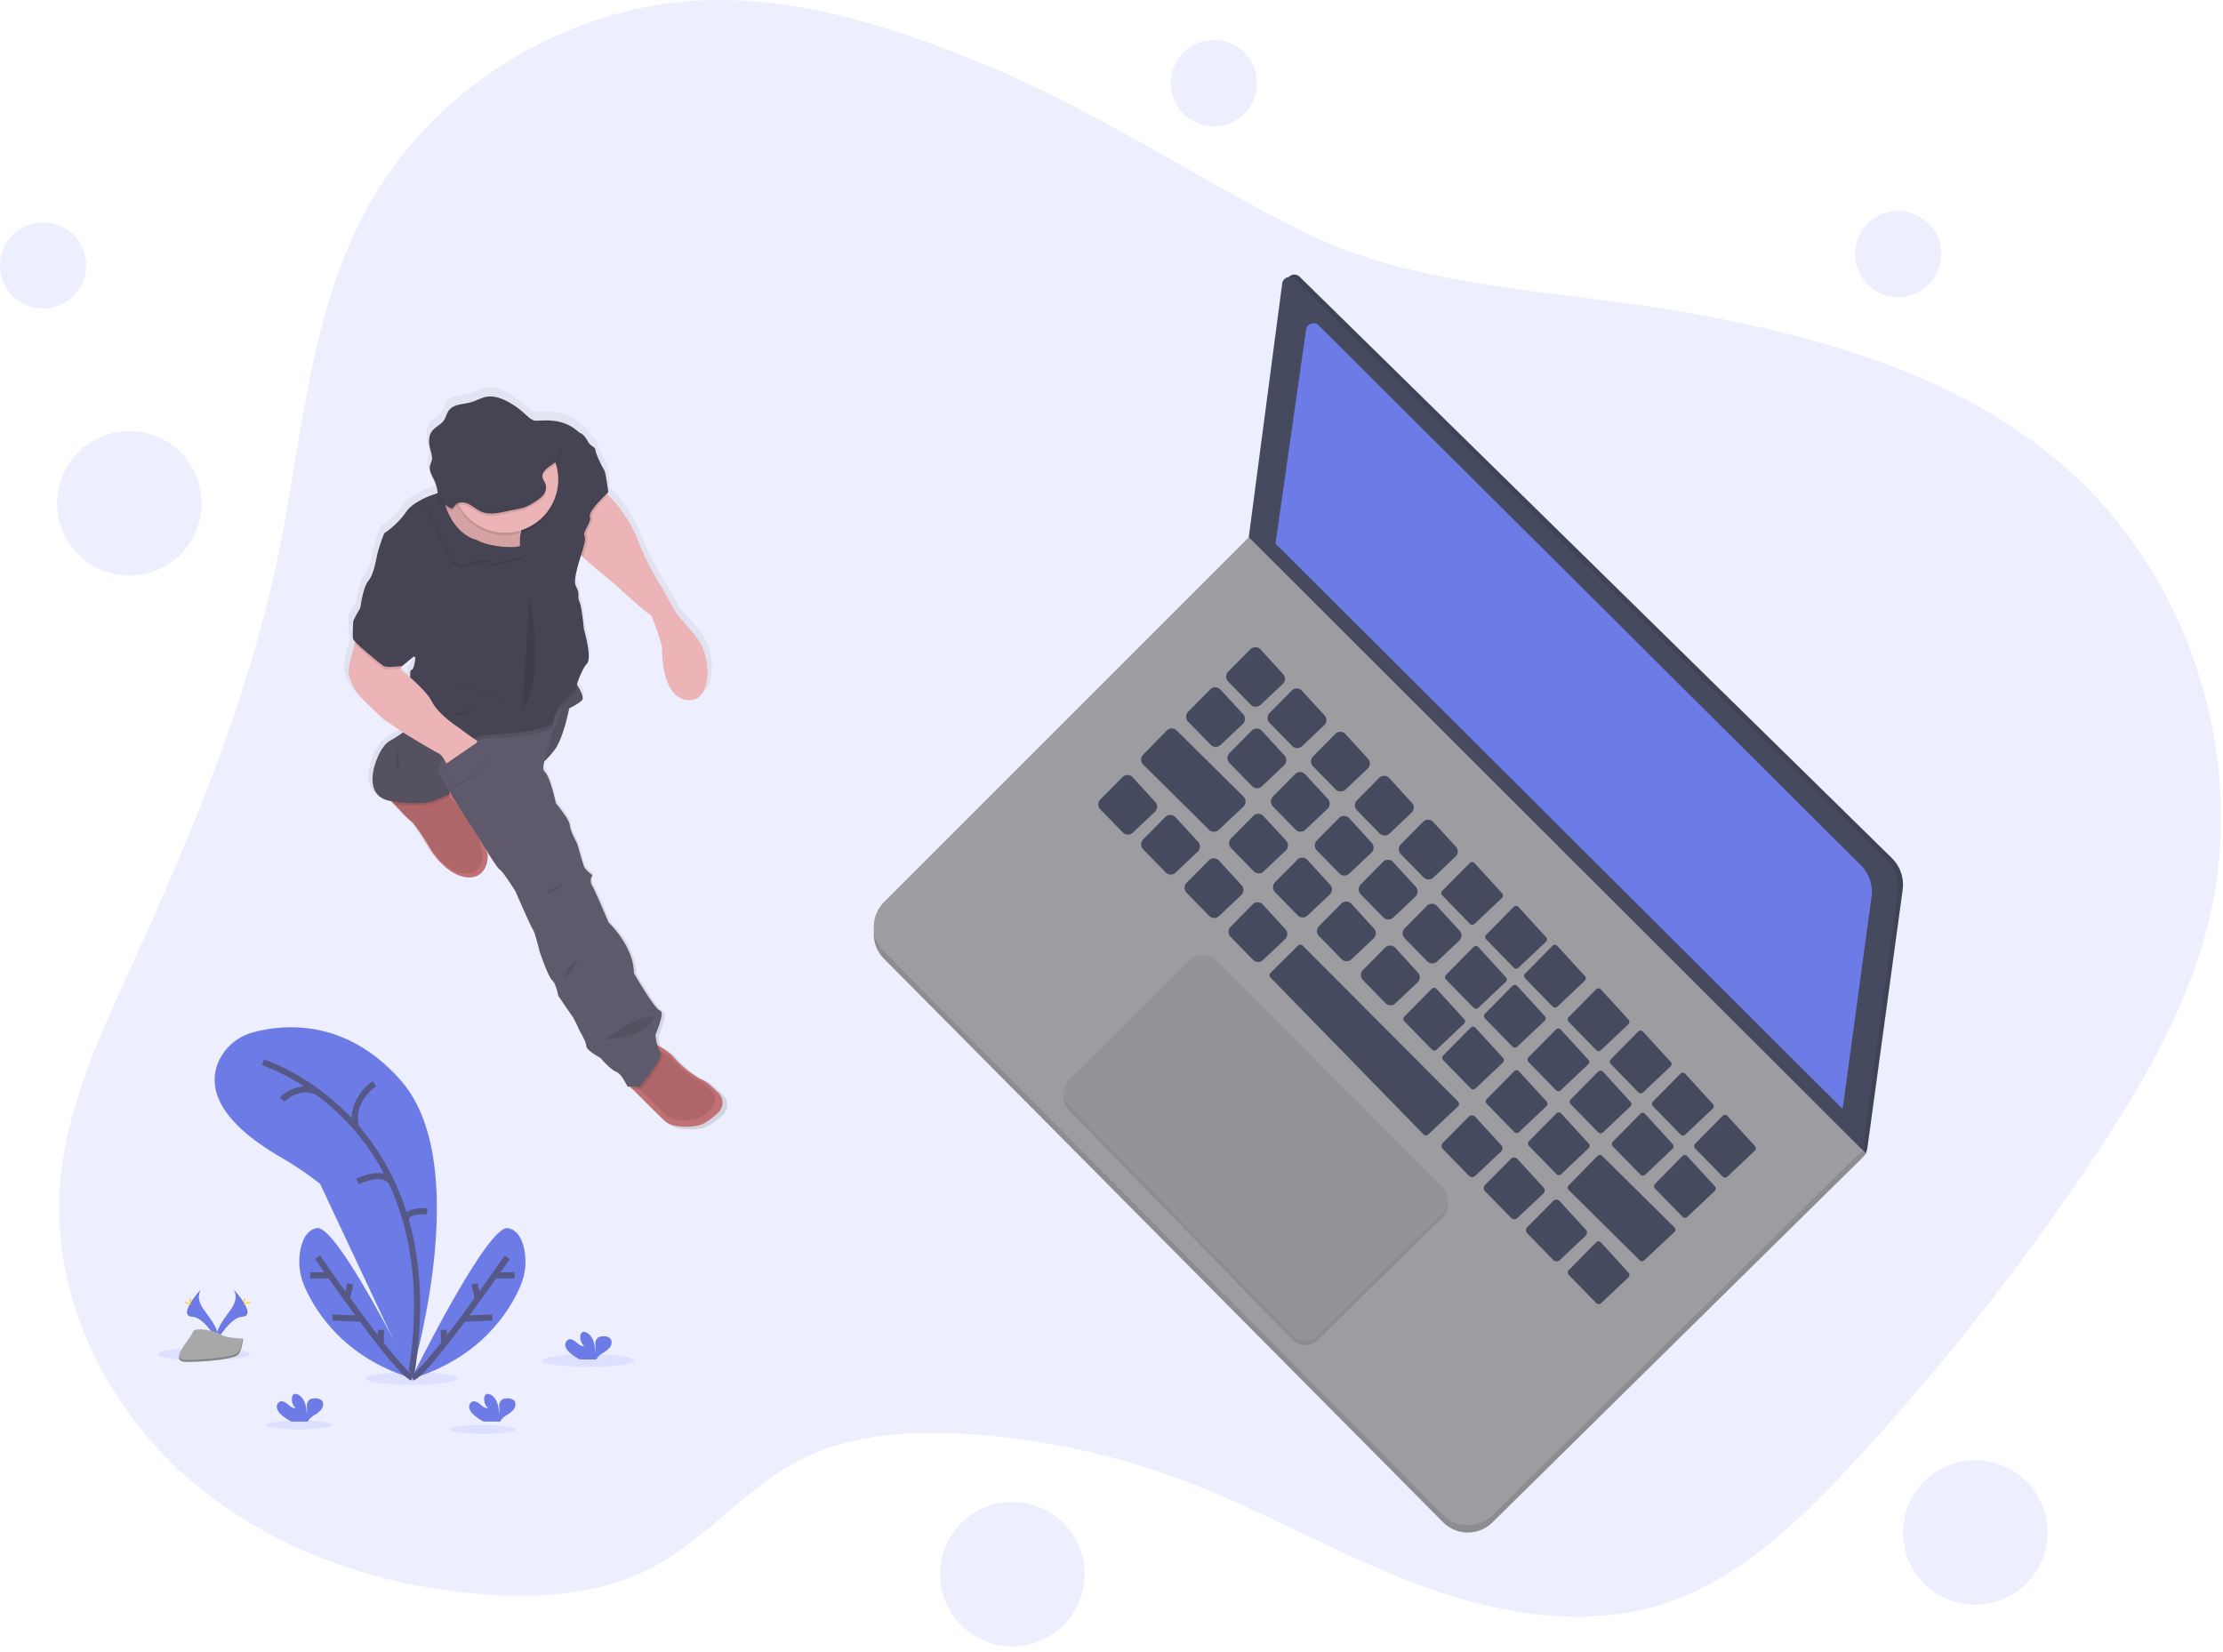 <svg xmlns="http://www.w3.org/2000/svg" width="362" height="269" viewBox="0 0 362 269"><defs><linearGradient id="694ya" x1="271.63" x2="271.63" y1="183.93" y2="63.1" gradientUnits="userSpaceOnUse"><stop offset="0" stop-color="gray" stop-opacity=".25"/><stop offset=".54" stop-color="gray" stop-opacity=".12"/><stop offset="1" stop-color="gray" stop-opacity=".1"/></linearGradient></defs><g><g><g opacity=".1"><path fill="#475eff" d="M159.41 10.119C145.094 4.299 129.972-.56 114.534.052 91.837.945 70.067 14.6 59.38 34.645c-9.057 16.984-10.174 36.89-14.074 55.737-4.812 23.224-14.015 45.287-23.848 66.868-5.28 11.593-10.852 23.436-11.716 36.146-1.205 17.639 7.228 35.22 20.458 46.955 13.23 11.736 30.79 17.929 48.42 19.28 9.382.717 19.185.052 27.52-4.316 8.814-4.618 15.244-12.967 24.093-17.52 8.202-4.22 17.798-4.815 27.007-4.263a121.016 121.016 0 0 1 35.26 7.495c12.872 4.835 24.841 11.833 37.684 16.736 12.843 4.904 27.193 7.635 40.322 3.546 12.32-3.841 22.081-13.17 30.849-22.62a395.79 395.79 0 0 0 39.347-49.781c7.927-11.872 15.305-24.4 18.812-38.24 6.699-26.46-2.523-56.311-22.978-74.363-16.938-14.98-39.682-21.475-61.945-25.43-20.302-3.594-43.777-3.819-62.465-13.19-17.821-8.937-34.038-19.968-52.717-27.566z"/></g><g><path fill="#464a5f" d="M303.306 187.34l.543.545.243-.938-.26-.926h-.668z"/></g><g opacity=".1"><path d="M303.306 187.34l.543.545.243-.938-.26-.926h-.668z"/></g><g><path fill="#9c9ca1" d="M303.307 187.34l.526.561-.526.617-.565-.21-.14-.274z"/></g><g opacity=".1"><path d="M303.307 187.34l.526.561-.526.617-.565-.21-.14-.274z"/></g><g><path fill="#9c9ca1" d="M203.348 88.693l-59.386 59.387a5.709 5.709 0 0 0-.016 8.056l91.028 91.752a5.709 5.709 0 0 0 8.06.043l60.272-59.41z"/></g><g opacity=".1"><path d="M203.348 88.693l-59.386 59.387a5.709 5.709 0 0 0-.016 8.056l91.028 91.752a5.709 5.709 0 0 0 8.06.043l60.272-59.41z"/></g><g><path fill="#9c9ca1" d="M203.348 87.514l-59.386 59.387a5.709 5.709 0 0 0-.016 8.056l91.028 91.75a5.709 5.709 0 0 0 8.06.045l60.272-59.426z"/></g><g><path fill="#464a5f" d="M209.583 45.77l-5.449 41.352 99.958 99.824 5.742-42.032a6.08 6.08 0 0 0-1.767-5.173l-96.444-94.678a1.208 1.208 0 0 0-2.04.708z"/></g><g opacity=".1"><path d="M209.583 45.77l-5.449 41.352 99.958 99.824 5.742-42.032a6.08 6.08 0 0 0-1.767-5.173l-96.444-94.678a1.208 1.208 0 0 0-2.04.708z"/></g><g><path fill="#464a5f" d="M208.797 46.163l-5.449 41.351 99.959 99.825 5.74-42.032a6.08 6.08 0 0 0-1.766-5.173l-96.444-94.678a1.208 1.208 0 0 0-2.04.708z"/></g><g opacity=".1"><g opacity=".1"><path d="M203.615 106.518L200 110.164a1.146 1.146 0 0 0 0 1.624l3.664 3.757a1.15 1.15 0 0 0 1.623.033l3.598-3.397c.455-.43.481-1.146.059-1.608l-3.663-4.007a1.146 1.146 0 0 0-1.666-.048z"/></g><g opacity=".1"><path d="M210.35 113.256l-3.602 3.643a1.146 1.146 0 0 0 0 1.608l3.663 3.757a1.146 1.146 0 0 0 1.624.032l3.598-3.393a1.153 1.153 0 0 0 .058-1.624l-3.676-3.997a1.147 1.147 0 0 0-1.665-.026z"/></g><g opacity=".1"><path d="M217.422 120.325l-3.601 3.647a1.15 1.15 0 0 0 0 1.607l3.666 3.757a1.15 1.15 0 0 0 1.624.033l3.598-3.397c.455-.43.481-1.145.058-1.607l-3.663-4.007a1.146 1.146 0 0 0-1.682-.033z"/></g><g opacity=".1"><path d="M224.573 127.479l-3.598 3.663a1.15 1.15 0 0 0 0 1.607l3.666 3.757a1.15 1.15 0 0 0 1.624.033l3.594-3.397a1.143 1.143 0 0 0 .062-1.607l-3.682-4.024a1.15 1.15 0 0 0-1.666-.032z"/></g><g opacity=".1"><path d="M231.727 134.633l-3.599 3.653a1.15 1.15 0 0 0 0 1.623l3.667 3.758a1.15 1.15 0 0 0 1.623.032l3.595-3.397a1.143 1.143 0 0 0 .062-1.607l-3.663-4.007a1.15 1.15 0 0 0-1.685-.055z"/></g><g opacity=".1"><path d="M239.332 141.329l-4.472 4.53a.539.539 0 0 0 0 .753l4.504 4.614a.54.54 0 0 0 .754 0l4.471-4.221a.536.536 0 0 0 .026-.754l-4.5-4.922a.54.54 0 0 0-.783 0z"/></g><g opacity=".1"><path d="M246.485 148.482l-4.471 4.547a.536.536 0 0 0 0 .75l4.504 4.617a.54.54 0 0 0 .753 0l4.472-4.221a.536.536 0 0 0 .026-.754l-4.501-4.922a.538.538 0 0 0-.783-.017z"/></g><g opacity=".1"><path d="M252.818 154.815l-4.472 4.546a.536.536 0 0 0 0 .75l4.504 4.618a.54.54 0 0 0 .754 0l4.471-4.222a.536.536 0 0 0 .026-.753l-4.504-4.907a.539.539 0 0 0-.78-.032z"/></g><g opacity=".1"><path d="M259.91 161.907l-4.472 4.526a.536.536 0 0 0 0 .754l4.504 4.614a.536.536 0 0 0 .753 0l4.472-4.221a.539.539 0 0 0 .026-.754l-4.5-4.923a.539.539 0 0 0-.783.004z"/></g><g opacity=".1"><path d="M266.778 168.775l-4.472 4.526a.536.536 0 0 0 0 .754l4.504 4.617c.21.205.544.205.754 0l4.471-4.221a.539.539 0 0 0 .026-.753l-4.517-4.907a.539.539 0 0 0-.766-.016z"/></g><g opacity=".1"><path d="M273.646 175.63l-4.478 4.546a.536.536 0 0 0 0 .75l4.504 4.618c.21.204.544.204.753 0l4.472-4.222a.536.536 0 0 0 .026-.753l-4.501-4.923a.539.539 0 0 0-.776-.016z"/></g><g opacity=".1"><path d="M280.514 182.51l-4.472 4.53a.539.539 0 0 0 0 .754l4.491 4.614a.54.54 0 0 0 .754.017l4.471-4.222a.536.536 0 0 0 .026-.753l-4.5-4.923a.54.54 0 0 0-.77-.016z"/></g><g opacity=".1"><path d="M197.078 113.058l-3.598 3.643a1.146 1.146 0 0 0 0 1.624l3.666 3.757a1.146 1.146 0 0 0 1.624.032l3.595-3.393a1.15 1.15 0 0 0 .061-1.624l-3.685-4.01a1.15 1.15 0 0 0-1.663-.03z"/></g><g opacity=".1"><path d="M182.79 127.342l-3.601 3.644a1.15 1.15 0 0 0 0 1.624l3.663 3.727a1.146 1.146 0 0 0 1.607.036l3.598-3.396c.457-.43.483-1.147.058-1.608l-3.663-3.994a1.146 1.146 0 0 0-1.662-.032z"/></g><g opacity=".1"><path d="M203.813 119.793l-3.601 3.643a1.146 1.146 0 0 0 0 1.624l3.663 3.757a1.15 1.15 0 0 0 1.623.035l3.595-3.412a1.153 1.153 0 0 0 .058-1.624l-3.663-4.004a1.143 1.143 0 0 0-1.675-.02z"/></g><g opacity=".1"><path d="M210.882 126.865l-3.598 3.644a1.146 1.146 0 0 0 0 1.607l3.666 3.757a1.146 1.146 0 0 0 1.624.033l3.595-3.394a1.15 1.15 0 0 0 .061-1.623l-3.662-4.008a1.15 1.15 0 0 0-1.686-.016z"/></g><g opacity=".1"><path d="M218.036 134.016l-3.598 3.646a1.146 1.146 0 0 0 0 1.608l3.666 3.757c.437.45 1.153.464 1.608.032l3.598-3.393a1.15 1.15 0 0 0 .061-1.624l-3.67-3.978a1.153 1.153 0 0 0-1.665-.048z"/></g><g opacity=".1"><path d="M189.755 133.85l-3.6 3.644a1.146 1.146 0 0 0 0 1.607l3.662 3.757a1.146 1.146 0 0 0 1.624.033l3.598-3.394a1.153 1.153 0 0 0 .058-1.624l-3.663-4.003a1.143 1.143 0 0 0-1.679-.02z"/></g><g opacity=".1"><path d="M196.825 140.92l-3.598 3.646a1.146 1.146 0 0 0 0 1.624l3.666 3.757a1.146 1.146 0 0 0 1.623.032l3.595-3.393a1.15 1.15 0 0 0 .062-1.624l-3.663-4.007a1.15 1.15 0 0 0-1.685-.036z"/></g><g opacity=".1"><path d="M203.978 148.073l-3.598 3.647a1.146 1.146 0 0 0 0 1.607l3.667 3.757a1.15 1.15 0 0 0 1.623.033l3.595-3.397a1.143 1.143 0 0 0 .062-1.607l-3.663-4.007a1.15 1.15 0 0 0-1.686-.033z"/></g><g opacity=".1"><path d="M225.19 141.17l-3.598 3.646a1.146 1.146 0 0 0 0 1.608l3.666 3.757a1.146 1.146 0 0 0 1.623.032l3.599-3.393a1.146 1.146 0 0 0 .058-1.624l-3.686-3.988a1.146 1.146 0 0 0-1.662-.039z"/></g><g opacity=".1"><path d="M232.344 148.323l-3.602 3.647a1.146 1.146 0 0 0 0 1.607l3.666 3.757a1.147 1.147 0 0 0 1.624.033l3.598-3.397c.457-.429.483-1.146.059-1.607l-3.683-4.01a1.147 1.147 0 0 0-1.662-.03z"/></g><g opacity=".1"><path d="M239.942 155.02l-4.471 4.545a.536.536 0 0 0 0 .754l4.507 4.595a.536.536 0 0 0 .753 0l4.472-4.222a.539.539 0 0 0 .026-.753l-4.5-4.923a.54.54 0 0 0-.787.003z"/></g><g opacity=".1"><path d="M246.281 161.342l-4.472 4.546a.536.536 0 0 0 0 .753l4.504 4.615a.536.536 0 0 0 .754 0l4.471-4.222a.539.539 0 0 0 .026-.753l-4.5-4.923a.539.539 0 0 0-.783-.016z"/></g><g opacity=".1"><path d="M253.373 168.443l-4.475 4.547a.536.536 0 0 0 0 .75l4.5 4.617a.54.54 0 0 0 .754 0l4.472-4.221a.536.536 0 0 0 .03-.753l-4.502-4.923a.54.54 0 0 0-.779-.017z"/></g><g opacity=".1"><path d="M260.241 175.305l-4.472 4.546a.536.536 0 0 0 0 .753l4.501 4.615c.21.205.546.205.757 0l4.468-4.222a.536.536 0 0 0 .03-.753l-4.501-4.923a.538.538 0 0 0-.783-.016z"/></g><g opacity=".1"><path d="M204.086 133.662l-3.602 3.65a1.146 1.146 0 0 0 0 1.607l3.667 3.757a1.143 1.143 0 0 0 1.623.033l3.598-3.394a1.15 1.15 0 0 0 .059-1.623l-3.683-3.998a1.143 1.143 0 0 0-1.662-.032z"/></g><g opacity=".1"><path d="M211.24 140.815l-3.602 3.64a1.146 1.146 0 0 0 0 1.608l3.666 3.757a1.143 1.143 0 0 0 1.624.033l3.598-3.394a1.153 1.153 0 0 0 .058-1.623l-3.663-4.004a1.143 1.143 0 0 0-1.682-.017z"/></g><g opacity=".1"><path d="M218.393 147.97l-3.601 3.63a1.146 1.146 0 0 0 0 1.607l3.663 3.757a1.146 1.146 0 0 0 1.623.033l3.599-3.394a1.153 1.153 0 0 0 .058-1.623l-3.663-4.008a1.146 1.146 0 0 0-1.679-.003z"/></g><g opacity=".1"><path d="M225.547 155.123l-3.601 3.643a1.146 1.146 0 0 0 0 1.608l3.663 3.757a1.146 1.146 0 0 0 1.623.032l3.598-3.393a1.153 1.153 0 0 0 .059-1.624l-3.663-4.007a1.146 1.146 0 0 0-1.679-.016z"/></g><g opacity=".1"><path d="M233.152 161.819l-4.475 4.527a.54.54 0 0 0 0 .753l4.501 4.614a.536.536 0 0 0 .753 0l4.472-4.221a.536.536 0 0 0 .03-.753l-4.502-4.927a.535.535 0 0 0-.779.007z"/></g><g opacity=".1"><path d="M239.484 168.16l-4.474 4.528a.539.539 0 0 0 0 .753l4.5 4.614a.536.536 0 0 0 .754 0l4.471-4.221a.536.536 0 0 0 .03-.753l-4.498-4.92a.536.536 0 0 0-.783 0z"/></g><g opacity=".1"><path d="M246.573 175.24l-4.471 4.546a.539.539 0 0 0 0 .754l4.5 4.614c.205.21.54.218.754.016l4.471-4.221a.536.536 0 0 0 .03-.754l-4.505-4.922a.54.54 0 0 0-.779-.033z"/></g><g opacity=".1"><path d="M253.444 182.124l-4.474 4.514a.539.539 0 0 0 0 .753l4.5 4.615c.205.21.54.218.754.016l4.471-4.221a.536.536 0 0 0 .03-.754l-4.495-4.923a.533.533 0 0 0-.786 0z"/></g><g opacity=".1"><path d="M267.109 182.18l-4.472 4.546a.536.536 0 0 0 0 .753l4.504 4.614c.205.211.54.218.754.017l4.471-4.222a.54.54 0 0 0 .026-.753l-4.5-4.923a.539.539 0 0 0-.783-.033z"/></g><g opacity=".1"><path d="M273.977 189.05l-4.485 4.527a.536.536 0 0 0 0 .754l4.514 4.614c.204.211.54.218.754.016l4.471-4.221a.539.539 0 0 0 .026-.753l-4.5-4.923a.536.536 0 0 0-.78-.013z"/></g><g opacity=".1"><path d="M239.182 182.634l-4.221 4.264a.72.72 0 0 0 0 1.01l4.25 4.357a.72.72 0 0 0 1.01.02l4.222-3.972a.724.724 0 0 0 .045-.993l-4.25-4.65a.724.724 0 0 0-1.056-.036z"/></g><g opacity=".1"><path d="M246.05 189.502l-4.221 4.264a.72.72 0 0 0 0 1.01l4.25 4.358c.276.28.725.289 1.01.019l4.222-3.971a.721.721 0 0 0 .039-1.01l-4.264-4.65a.724.724 0 0 0-1.036-.02z"/></g><g opacity=".1"><path d="M252.931 196.37l-4.221 4.264a.72.72 0 0 0 0 1.01l4.25 4.358a.721.721 0 0 0 1.01.022l4.222-3.974a.718.718 0 0 0 .039-1.01l-4.25-4.647a.718.718 0 0 0-1.05-.023z"/></g><g opacity=".1"><path d="M259.923 203.102l-4.472 4.53a.54.54 0 0 0 0 .753l4.504 4.614a.536.536 0 0 0 .754 0l4.471-4.221a.536.536 0 0 0 .026-.754l-4.5-4.922a.54.54 0 0 0-.783 0z"/></g><g opacity=".1"><path d="M189.999 119.757l-3.838 3.916a1.146 1.146 0 0 0 0 1.624l10.716 10.609a1.15 1.15 0 0 0 1.594.019l4-3.764a1.15 1.15 0 0 0 .024-1.652l-10.879-10.762a1.146 1.146 0 0 0-1.617.01z"/></g><g opacity=".1"><path d="M260.144 189.034l-4.693 4.78a.546.546 0 0 0 0 .76l11.564 11.447a.536.536 0 0 0 .747 0l4.89-4.601a.536.536 0 0 0 0-.773l-11.765-11.639a.539.539 0 0 0-.743.026z"/></g><g opacity=".1"><path d="M211.366 154.789l-4.478 4.435a.533.533 0 0 0 0 .757l24.936 25.56c.21.204.544.204.753 0l4.871-4.596a.536.536 0 0 0 0-.77L212.12 154.78a.54.54 0 0 0-.753.01z"/></g></g><g><path fill="#464a5f" d="M203.615 105.732L200 109.385a1.146 1.146 0 0 0 0 1.607l3.663 3.757a1.15 1.15 0 0 0 1.624.033l3.598-3.397c.455-.43.481-1.145.059-1.607l-3.663-4.007a1.146 1.146 0 0 0-1.666-.04z"/></g><g><path fill="#464a5f" d="M210.35 112.47l-3.602 3.643a1.146 1.146 0 0 0 0 1.608l3.663 3.757a1.146 1.146 0 0 0 1.624.032l3.598-3.393a1.153 1.153 0 0 0 .058-1.624l-3.676-3.994a1.146 1.146 0 0 0-1.665-.03z"/></g><g><path fill="#464a5f" d="M217.422 119.54l-3.601 3.646a1.15 1.15 0 0 0 0 1.607l3.66 3.751a1.15 1.15 0 0 0 1.623.032l3.598-3.396a1.146 1.146 0 0 0 .059-1.624l-3.663-4.007a1.147 1.147 0 0 0-1.676-.01z"/></g><g><path fill="#464a5f" d="M224.573 126.693l-3.598 3.643a1.153 1.153 0 0 0 0 1.624l3.666 3.757a1.15 1.15 0 0 0 1.624.033l3.594-3.397a1.143 1.143 0 0 0 .062-1.607l-3.682-4.02a1.15 1.15 0 0 0-1.666-.033z"/></g><g><path fill="#464a5f" d="M231.726 133.847l-3.598 3.643a1.15 1.15 0 0 0 0 1.624l3.667 3.754a1.15 1.15 0 0 0 1.623.036l3.595-3.397a1.144 1.144 0 0 0 .062-1.624l-3.663-4.007a1.15 1.15 0 0 0-1.685-.03z"/></g><g><path fill="#464a5f" d="M239.332 140.56l-4.472 4.513a.536.536 0 0 0 0 .75l4.504 4.618a.54.54 0 0 0 .753.016l4.472-4.222a.536.536 0 0 0 .026-.753l-4.504-4.923a.54.54 0 0 0-.78 0z"/></g><g><path fill="#464a5f" d="M246.485 147.703l-4.471 4.53a.536.536 0 0 0 0 .75l4.504 4.618c.21.204.544.204.753 0l4.472-4.222a.536.536 0 0 0 .026-.753l-4.504-4.923a.539.539 0 0 0-.78 0z"/></g><g><path fill="#464a5f" d="M252.818 154.029l-4.472 4.53a.536.536 0 0 0 0 .75l4.5 4.63c.21.205.545.205.754 0l4.472-4.221a.536.536 0 0 0 .026-.753l-4.501-4.923a.54.54 0 0 0-.78-.013z"/></g><g><path fill="#464a5f" d="M259.91 161.12l-4.472 4.527a.536.536 0 0 0 0 .754l4.504 4.614c.204.211.54.218.753.017l4.472-4.222a.539.539 0 0 0 .026-.753l-4.5-4.926a.54.54 0 0 0-.783-.01z"/></g><g><path fill="#464a5f" d="M266.778 167.989l-4.472 4.527a.536.536 0 0 0 0 .753l4.501 4.634c.21.204.544.204.753 0l4.472-4.222a.54.54 0 0 0 .026-.753l-4.514-4.923a.54.54 0 0 0-.766-.016z"/></g><g><path fill="#464a5f" d="M273.646 174.857l-4.472 4.546a.536.536 0 0 0 0 .75l4.504 4.618a.54.54 0 0 0 .754 0l4.471-4.222a.536.536 0 0 0 .026-.753l-4.5-4.923a.54.54 0 0 0-.783-.016z"/></g><g><path fill="#464a5f" d="M280.514 181.725l-4.472 4.546a.539.539 0 0 0 0 .753l4.491 4.599c.21.204.544.204.754 0l4.471-4.222a.536.536 0 0 0 .026-.753l-4.5-4.923a.54.54 0 0 0-.77 0z"/></g><g><path fill="#464a5f" d="M197.078 112.272l-3.598 3.643a1.146 1.146 0 0 0 0 1.608l3.666 3.757a1.146 1.146 0 0 0 1.624.032l3.594-3.393a1.15 1.15 0 0 0 .062-1.624l-3.685-3.987a1.15 1.15 0 0 0-1.663-.036z"/></g><g><path fill="#464a5f" d="M182.79 126.557l-3.601 3.643a1.15 1.15 0 0 0 0 1.624l3.666 3.754a1.146 1.146 0 0 0 1.607.035l3.598-3.396a1.15 1.15 0 0 0 .059-1.624l-3.667-3.997a1.143 1.143 0 0 0-1.662-.04z"/></g><g><path fill="#464a5f" d="M203.813 119.007l-3.601 3.643a1.146 1.146 0 0 0 0 1.608l3.663 3.757a1.146 1.146 0 0 0 1.623.032l3.595-3.4a1.153 1.153 0 0 0 .058-1.623l-3.663-4.004a1.143 1.143 0 0 0-1.675-.013z"/></g><g><path fill="#464a5f" d="M210.882 126.076l-3.598 3.647a1.146 1.146 0 0 0 0 1.607l3.666 3.757a1.146 1.146 0 0 0 1.624.033l3.595-3.394a1.15 1.15 0 0 0 .061-1.623l-3.682-3.995a1.153 1.153 0 0 0-1.666-.032z"/></g><g><path fill="#464a5f" d="M218.036 133.23l-3.598 3.647a1.146 1.146 0 0 0 0 1.607l3.666 3.757a1.146 1.146 0 0 0 1.608.032l3.597-3.393a1.15 1.15 0 0 0 .062-1.624l-3.663-4.007a1.15 1.15 0 0 0-1.672-.02z"/></g><g><path fill="#464a5f" d="M189.755 133.064l-3.6 3.644a1.146 1.146 0 0 0 0 1.607l3.662 3.757a1.146 1.146 0 0 0 1.624.033l3.598-3.394a1.153 1.153 0 0 0 .058-1.623l-3.68-3.998a1.143 1.143 0 0 0-1.662-.026z"/></g><g><path fill="#464a5f" d="M196.825 140.134l-3.598 3.646a1.146 1.146 0 0 0 0 1.608l3.666 3.757a1.15 1.15 0 0 0 1.623.032l3.595-3.393a1.15 1.15 0 0 0 .062-1.624l-3.663-4.007a1.15 1.15 0 0 0-1.685-.02z"/></g><g><path fill="#464a5f" d="M203.978 147.287l-3.598 3.663a1.146 1.146 0 0 0 0 1.608l3.667 3.757a1.15 1.15 0 0 0 1.623.032l3.595-3.396a1.143 1.143 0 0 0 .062-1.608l-3.663-4.007a1.15 1.15 0 0 0-1.686-.049z"/></g><g><path fill="#464a5f" d="M225.19 140.384l-3.598 3.646a1.146 1.146 0 0 0 0 1.608l3.666 3.757a1.146 1.146 0 0 0 1.623.032l3.599-3.396a1.143 1.143 0 0 0 .058-1.624l-3.663-4.007a1.146 1.146 0 0 0-1.685-.016z"/></g><g><path fill="#464a5f" d="M232.344 147.537l-3.602 3.647a1.146 1.146 0 0 0 0 1.607l3.666 3.758a1.147 1.147 0 0 0 1.624.032l3.598-3.397c.457-.429.483-1.146.059-1.607l-3.663-4.007a1.146 1.146 0 0 0-1.682-.033z"/></g><g><path fill="#464a5f" d="M239.942 154.233l-4.471 4.53a.536.536 0 0 0 0 .754l4.504 4.614a.536.536 0 0 0 .753 0l4.472-4.221a.539.539 0 0 0 .026-.754l-4.501-4.923a.54.54 0 0 0-.783 0z"/></g><g><path fill="#464a5f" d="M246.28 160.566l-4.47 4.53a.536.536 0 0 0 0 .753l4.503 4.614a.536.536 0 0 0 .754 0l4.471-4.221a.539.539 0 0 0 .026-.754l-4.5-4.922a.539.539 0 0 0-.783 0z"/></g><g><path fill="#464a5f" d="M253.373 167.658l-4.475 4.53a.536.536 0 0 0 0 .75l4.501 4.617a.54.54 0 0 0 .753 0l4.472-4.221a.536.536 0 0 0 .03-.753l-4.502-4.907a.539.539 0 0 0-.779-.016z"/></g><g><path fill="#464a5f" d="M260.241 174.526l-4.472 4.53a.536.536 0 0 0 0 .753l4.501 4.614c.21.205.546.205.757 0l4.468-4.221a.536.536 0 0 0 .03-.754l-4.501-4.922a.54.54 0 0 0-.783 0z"/></g><g><path fill="#464a5f" d="M204.086 132.876l-3.602 3.643a1.146 1.146 0 0 0 0 1.608l3.667 3.757a1.143 1.143 0 0 0 1.623.032l3.598-3.393a1.15 1.15 0 0 0 .059-1.624l-3.683-3.99a1.143 1.143 0 0 0-1.662-.033z"/></g><g><path fill="#464a5f" d="M211.24 140.03l-3.602 3.643a1.146 1.146 0 0 0 0 1.624l3.666 3.757a1.143 1.143 0 0 0 1.624.032l3.598-3.393a1.153 1.153 0 0 0 .058-1.624l-3.663-4.004a1.143 1.143 0 0 0-1.682-.035z"/></g><g><path fill="#464a5f" d="M218.393 147.183l-3.601 3.644a1.146 1.146 0 0 0 0 1.607l3.663 3.757a1.146 1.146 0 0 0 1.623.033l3.598-3.394a1.153 1.153 0 0 0 .059-1.623l-3.663-4.007a1.146 1.146 0 0 0-1.679-.017z"/></g><g><path fill="#464a5f" d="M225.547 154.334l-3.601 3.647a1.147 1.147 0 0 0 0 1.623l3.663 3.757a1.146 1.146 0 0 0 1.623.033L230.83 160a1.153 1.153 0 0 0 .059-1.623l-3.663-4.007a1.15 1.15 0 0 0-1.68-.036z"/></g><g><path fill="#464a5f" d="M233.152 161.033l-4.475 4.53a.54.54 0 0 0 0 .753l4.501 4.615c.204.21.54.218.753.016l4.472-4.221a.54.54 0 0 0 .03-.757l-4.502-4.923a.535.535 0 0 0-.779-.013z"/></g><g><path fill="#464a5f" d="M239.484 167.365l-4.474 4.527a.539.539 0 0 0 0 .753l4.5 4.608c.204.211.54.218.754.017l4.471-4.222a.539.539 0 0 0 .03-.757l-4.498-4.913a.535.535 0 0 0-.783-.013z"/></g><g><path fill="#464a5f" d="M246.573 174.454L242.102 179a.539.539 0 0 0 0 .754l4.5 4.614a.536.536 0 0 0 .754 0l4.471-4.221a.536.536 0 0 0 .03-.754l-4.504-4.923a.539.539 0 0 0-.78-.016z"/></g><g><path fill="#464a5f" d="M253.444 181.325l-4.474 4.527a.54.54 0 0 0 0 .753l4.5 4.612a.536.536 0 0 0 .754 0l4.471-4.222a.536.536 0 0 0 .03-.753l-4.495-4.904a.532.532 0 0 0-.786-.013z"/></g><g><path fill="#464a5f" d="M267.109 181.394l-4.472 4.546a.536.536 0 0 0 0 .753l4.504 4.615a.536.536 0 0 0 .754 0l4.471-4.222a.54.54 0 0 0 .026-.753l-4.504-4.923a.54.54 0 0 0-.779-.016z"/></g><g><path fill="#464a5f" d="M273.977 188.262l-4.472 4.546a.536.536 0 0 0 0 .753l4.504 4.615a.536.536 0 0 0 .754 0l4.471-4.222a.539.539 0 0 0 .026-.753l-4.504-4.907a.54.54 0 0 0-.78-.032z"/></g><g><path fill="#464a5f" d="M239.182 181.848l-4.221 4.264a.72.72 0 0 0 0 1.01l4.25 4.358c.276.28.725.289 1.01.02l4.222-3.972a.724.724 0 0 0 .039-1.01l-4.25-4.65a.725.725 0 0 0-1.05-.02z"/></g><g><path fill="#464a5f" d="M246.05 188.716l-4.221 4.264a.72.72 0 0 0 0 1.01l4.26 4.37a.72.72 0 0 0 .997 0l4.222-3.97a.72.72 0 0 0 .039-1.01l-4.26-4.644a.724.724 0 0 0-1.037-.02z"/></g><g><path fill="#464a5f" d="M252.931 195.584l-4.221 4.264a.72.72 0 0 0 0 1.01l4.25 4.358a.718.718 0 0 0 1.01.02l4.222-3.972a.718.718 0 0 0 .039-1.01l-4.25-4.65a.72.72 0 0 0-1.05-.02z"/></g><g><path fill="#464a5f" d="M259.923 202.316l-4.472 4.546a.539.539 0 0 0 0 .753l4.504 4.615c.205.21.54.216.754.016l4.471-4.221a.536.536 0 0 0 .026-.754l-4.5-4.923a.539.539 0 0 0-.783-.032z"/></g><g><path fill="#464a5f" d="M189.999 118.971l-3.838 3.92a1.146 1.146 0 0 0 0 1.623l10.716 10.609a1.15 1.15 0 0 0 1.594.02l4-3.764a1.15 1.15 0 0 0 .023-1.653l-10.878-10.762a1.146 1.146 0 0 0-1.617.007z"/></g><g><path fill="#464a5f" d="M260.144 188.249l-4.693 4.79a.546.546 0 0 0 0 .76l11.564 11.446a.536.536 0 0 0 .747 0l4.89-4.601a.536.536 0 0 0 0-.773l-11.765-11.639a.536.536 0 0 0-.743.017z"/></g><g><path fill="#464a5f" d="M211.366 154.003l-4.478 4.436a.533.533 0 0 0 0 .756l24.936 25.56c.21.204.544.204.753 0l4.871-4.595a.536.536 0 0 0 0-.77l-25.329-25.397a.539.539 0 0 0-.753.01z"/></g><g opacity=".1"><path d="M193.776 157.12l-19.689 19.559a2.923 2.923 0 0 0-.032 4.11l36.415 37.396a2.922 2.922 0 0 0 4.143.046l20.273-19.942a2.923 2.923 0 0 0 .016-4.147l-37-37.022a2.923 2.923 0 0 0-4.126 0z"/></g><g><path fill="#939498" d="M193.776 156.318l-19.689 19.575a2.923 2.923 0 0 0-.032 4.11L210.47 217.4a2.922 2.922 0 0 0 4.143.046l20.273-19.942a2.923 2.923 0 0 0 .016-4.146l-37-37.02a2.923 2.923 0 0 0-4.126-.019z"/></g><g><path fill="#6c7be6" d="M212.688 53.681l-4.985 34.85 92.36 92.064 4.702-34.545a6.105 6.105 0 0 0-1.738-5.14l-88.29-87.917a1.208 1.208 0 0 0-2.05.688z"/></g><g opacity=".1"><path fill="#475eff" d="M88.32 221.579c0-.569 3.36-1.03 7.504-1.03 4.145 0 7.505.461 7.505 1.03 0 .568-3.36 1.03-7.505 1.03-4.144 0-7.504-.462-7.504-1.03z"/></g><g opacity=".1"><path fill="#475eff" d="M59.568 224.495c0-.569 3.36-1.03 7.505-1.03 4.144 0 7.504.461 7.504 1.03 0 .568-3.36 1.03-7.504 1.03-4.145 0-7.505-.462-7.505-1.03z"/></g><g opacity=".1"><path fill="#475eff" d="M25.706 220.55c0-.57 3.36-1.03 7.504-1.03 4.145 0 7.504.46 7.504 1.03 0 .568-3.36 1.029-7.504 1.029-4.145 0-7.504-.461-7.504-1.03z"/></g><g opacity=".1"><path fill="#475eff" d="M73.246 232.795c0-.405 2.389-.734 5.335-.734 2.947 0 5.335.329 5.335.734 0 .405-2.388.734-5.335.734-2.946 0-5.335-.329-5.335-.734z"/></g><g opacity=".1"><path fill="#475eff" d="M43.407 232.061c0-.405 2.388-.734 5.335-.734 2.946 0 5.335.329 5.335.734 0 .405-2.389.734-5.335.734-2.947 0-5.335-.329-5.335-.734z"/></g><g><path fill="#6c7be6" d="M66.914 224.264s10.524-34.505-1.65-48.31c-9.092-10.339-19.442-9.092-24.072-7.822a8.553 8.553 0 0 0-5.52 4.585c-1.624 3.494-1.325 9.16 10.099 15.775 19.133 11.077 20.321 26.27 20.321 26.27z"/></g><g><path fill="#6c7be6" d="M42.832 173.01s31.03 9.699 24.075 51.254"/><path fill="none" stroke="#565987" stroke-miterlimit="20" d="M42.832 173.01s31.03 9.699 24.075 51.254"/></g><g><path fill="none" stroke="#565987" stroke-miterlimit="20" d="M60.961 176.487s-4.27 2.877-2.922 7.206"/></g><g><path fill="none" stroke="#565987" stroke-miterlimit="20" d="M45.952 179.049s2.598-2.656 5.79-1.192"/></g><g><path fill="none" stroke="#565987" stroke-miterlimit="20" d="M58.217 192.412s4.586-2.329 5.774.587"/></g><g><path fill="none" stroke="#565987" stroke-miterlimit="20" d="M69.567 197.263s-3.446-.273-3.507 1.374"/></g><g><path fill="#6c7be6" d="M67.339 224.54s-12.34-25.078-15.717-24.53c-1.607.26-2.348 1.842-2.682 3.433a10.118 10.118 0 0 0 .669 6.105c1.75 4.013 6.449 11.635 17.73 14.992z"/></g><g><path fill="none" stroke="#565987" stroke-miterlimit="20" d="M51.716 204.768s12.938 18.766 15.438 19.587"/></g><g><path fill="none" stroke="#565987" stroke-miterlimit="20" d="M50.525 207.697h3.02"/></g><g><path fill="none" stroke="#565987" stroke-miterlimit="20" d="M54.142 214.561l4.735.202"/></g><g><path fill="none" stroke="#565987" stroke-miterlimit="20" d="M57.022 209.07l-.513 2.465"/></g><g><path fill="none" stroke="#565987" stroke-miterlimit="20" d="M62.059 216.575l-.094 2.24"/></g><g><path fill="#6c7be6" d="M66.972 224.54s12.34-25.078 15.714-24.53c1.623.26 2.35 1.842 2.685 3.433.416 2.055.18 4.189-.672 6.105-1.747 4.013-6.446 11.635-17.727 14.992z"/></g><g><path fill="none" stroke="#565987" stroke-miterlimit="20" d="M82.595 204.768s-12.94 18.766-15.441 19.587"/></g><g><path fill="none" stroke="#565987" stroke-miterlimit="20" d="M83.783 207.697h-3.02"/></g><g><path fill="none" stroke="#565987" stroke-miterlimit="20" d="M80.166 214.561l-4.735.202"/></g><g><path fill="none" stroke="#565987" stroke-miterlimit="20" d="M77.285 209.07l.514 2.465"/></g><g><path fill="none" stroke="#565987" stroke-miterlimit="20" d="M72.252 216.575l.091 2.24"/></g><g><path fill="#6c7be6" d="M45.803 230.395a2.127 2.127 0 0 1-.701-1.058.942.942 0 0 1 .49-1.079c.451-.172.932.14 1.299.455.367.315.786.676 1.263.61a1.916 1.916 0 0 1-.594-1.795.73.73 0 0 1 .165-.367c.25-.266.702-.153 1 .058.955.67 1.218 1.949 1.225 3.128.053-.432.058-.867.016-1.3a1.328 1.328 0 0 1 .484-1.14c.226-.12.48-.179.737-.171a1.52 1.52 0 0 1 1.198.324c.364.39.27 1.04-.048 1.468-.352.4-.771.737-1.238.994-.355.21-.659.499-.886.844a.9.9 0 0 0-.065.15h-2.682a7.487 7.487 0 0 1-1.663-1.12z"/></g><g><path fill="#6c7be6" d="M92.782 220.296a2.146 2.146 0 0 1-.705-1.058.945.945 0 0 1 .49-1.079c.452-.172.932.14 1.3.455.366.315.782.675 1.26.607a1.923 1.923 0 0 1-.595-1.795.764.764 0 0 1 .165-.364c.25-.27.702-.153 1.004.058.951.67 1.218 1.949 1.22 3.124.055-.43.062-.866.02-1.299-.041-.437.14-.866.484-1.14.226-.122.48-.182.737-.172.427-.065.86.053 1.195.325.364.39.27 1.042-.045 1.471a4.619 4.619 0 0 1-1.24.974 2.814 2.814 0 0 0-.884.844.725.725 0 0 0-.065.153h-2.685a7.468 7.468 0 0 1-1.656-1.104z"/></g><g><path fill="#6c7be6" d="M77.123 230.395a2.127 2.127 0 0 1-.701-1.058.942.942 0 0 1 .49-1.079c.451-.172.932.14 1.299.455.367.315.786.676 1.263.61a1.916 1.916 0 0 1-.594-1.795.73.73 0 0 1 .165-.367c.25-.266.702-.153 1 .058.952.67 1.218 1.949 1.225 3.128.053-.432.059-.867.016-1.3-.036-.434.144-.859.48-1.136.227-.12.481-.18.738-.172a1.52 1.52 0 0 1 1.198.325c.364.39.27 1.039-.049 1.467-.352.4-.77.737-1.237.994-.356.21-.659.5-.886.844a.892.892 0 0 0-.065.15h-2.683a7.491 7.491 0 0 1-1.659-1.124z"/></g><g><path fill="#6c7be6" d="M32.723 209.98s-1.007 1.315.464 3.299c1.471 1.984 2.683 3.663 2.192 4.9 0 0-2.218-3.689-4.023-3.738-1.806-.048-.62-2.244 1.367-4.462z"/></g><g opacity=".1"><path d="M32.723 209.98a1.655 1.655 0 0 0-.205.412c-1.763 2.068-2.701 4-1.006 4.05 1.575.041 3.468 2.863 3.92 3.571a1.35 1.35 0 0 1-.053.163s-2.218-3.69-4.023-3.738c-1.806-.049-.62-2.24 1.367-4.459z"/></g><g><path fill="#ffd037" d="M30.852 211.655c0 .464.052.838.117.838s.117-.374.117-.838c0-.464-.065-.243-.13-.243s-.104-.221-.104.243z"/></g><g><path fill="#ffd037" d="M30.213 212.207c.406.22.76.357.789.299.03-.059-.273-.28-.679-.503-.406-.225-.247-.059-.276 0-.03.058-.24-.004.166.204z"/></g><g><path fill="#6c7be6" d="M38.036 209.98s1.003 1.315-.465 3.299-2.682 3.663-2.192 4.9c0 0 2.218-3.689 4.024-3.738 1.805-.048.617-2.244-1.367-4.462z"/></g><g opacity=".1"><path d="M38.035 209.98c.088.127.156.266.205.412 1.76 2.068 2.699 4 1.007 4.05-1.578.041-3.468 2.863-3.923 3.571.015.055.033.11.055.163 0 0 2.218-3.69 4.024-3.738 1.805-.049.617-2.24-1.368-4.459z"/></g><g><path fill="#ffd037" d="M39.91 211.655c0 .464-.053.838-.114.838-.062 0-.117-.374-.117-.838 0-.464.065-.243.13-.243.064 0 .1-.221.1.243z"/></g><g><path fill="#ffd037" d="M40.559 212.207c-.406.22-.76.357-.793.299-.032-.059.276-.28.682-.503.406-.225.247-.059.276 0 .03.058.228-.004-.165.204z"/></g><g><path fill="#a8a8a8" d="M39.584 218.007s-2.812-.088-3.66-.689c-.847-.6-4.325-1.325-4.545-.357-.221.968-4.222 4.813-1.05 4.839 3.173.026 7.375-.494 8.223-1.01.847-.517 1.032-2.783 1.032-2.783z"/></g><g opacity=".2"><path d="M30.281 221.462c3.176.026 7.378-.494 8.222-1.01.65-.393.9-1.8.974-2.448h.107s-.178 2.273-1.022 2.782c-.845.51-5.05 1.036-8.223 1.01-.915 0-1.234-.324-1.217-.815.13.293.477.474 1.159.48z"/></g><g><path fill="url(#694ya)" d="M64.673 108.229l.065-.12.24-.435 1.949-1.592.25.228s-.205 2.12-.711 2.02c-.117-.023-.17.464-.182 1.227-.92-.786-1.62-1.328-1.62-1.328zm8.443 20.669l-.162-.15-.078-.07c0-.04.02-.079.029-.124zm11.606-43.163c-.026.114-.055.22-.091.325 0-.104.016-.205.023-.309zm-28.72 22.747c-.051 1.364 1.118 3.176 1.118 3.176.357.86 4.738 4.848 4.738 4.848l3.247 2.17c-.656.484-1.344.923-2.059 1.315-1.581.808-2.445 3.484-2.445 3.484s-2.397 5.757 2.445 6.566l.091.016.435.471c1.072 1.156 2.38 2.536 2.835 2.845.815.555 3.312 4.747 3.312 4.747s2.647 4.345 6.17 4.546c3.523.202 3.514-3.838 3.247-4.091a1.623 1.623 0 0 1-.217-.552c.84 1.354 1.987 3.133 2.357 3.38.61.403 2.598 3.572 2.598 3.572s2.497 5.706 2.903 6.313c.406.607 1.12 3.637 1.12 3.637s1.43 4.189 2.092 4.747c.662.559 1.016 2.576 1.016 2.576s2.088 3.03 2.445 3.533c.418.735.792 1.494 1.12 2.273 0 0 1.121 1.818 1.121 2.526 0 .708 2.345 1.916 2.345 1.916s1.682 1.971 2.65 2.325c.967.354 1.883 2.676 2.036 2.523a.607.607 0 0 1 .289-.058l.396.396c1.545 1.54 4.634 4.608 5.426 5.319 1.072.974 3.517 1.11 5.553.708 1.045-.208 2.318-1.198 3.309-2.114a2.273 2.273 0 0 0 .039-3.283c-.974-.939-2.101-1.968-2.598-2.127-.916-.305-3.514-2.12-4.735-3.637-.65-.79-1.789-1.54-2.747-2.075l-.117-.068a10.14 10.14 0 0 1-.295-1.695s1.682-3.787.763-3.988c-.92-.201-4.38-6.212-4.38-6.212-.05-4.546-4.222-8.385-4.222-8.385s-2.088-4.948-2.699-6.007a1.624 1.624 0 0 1 0-1.819s-1.172-.909-1.373-1.363c-.202-.455-1.173-3.897-1.173-3.897s-1.172-2.072-1.224-3.03c-.052-.958-2.335-3.63-2.335-3.63s-.925-4.501-1.948-5.31c-.198-.156-.169-.75 0-1.604l.049-.052.156-.152.045-.046c.468-.462.908-.95 1.318-1.464l.02-.026c.065-.082.127-.16.185-.24 1.478-2.02 2.393-6.82 2.393-6.82s.293-.136.673-.344a6.41 6.41 0 0 0 1.467-1.01.325.325 0 0 0 .052-.078.065.065 0 0 0 0-.026c.01-.02.019-.04.026-.062a.168.168 0 0 0 0-.035.47.47 0 0 0 0-.072v-.153c0-.042 0-.084-.016-.13v-.016c0-.039-.016-.078-.026-.12v-.039c0-.035-.02-.071-.032-.11a.3.3 0 0 0 0-.042l-.04-.12a.115.115 0 0 1 0-.03 6.42 6.42 0 0 0-.22-.5l-.088-.165a8.83 8.83 0 0 0-.5-.854l-.026-.04c.357-1.006 1.049-2.78 1.692-3.416.916-.909-.51-5.757-.51-5.757s-.305-3.432-.714-4.442c-.41-1.01 0-1.156-.325-2.02-.393-.974-.679-.91-.172-3.13.191-.838.487-1.76.753-2.621l.325.299c1.883 1.776 4.842 4.088 4.842 4.088s5.806 5.25 6.316 5.403c.51.153 2.039 5.303 2.039 5.303s-.357 8.534 4.328 8.888c1.991.15 2.835-1.39 3.14-3.205a9.67 9.67 0 0 0-2.295-7.927l-2.806-3.188-2.497-4.443a45.25 45.25 0 0 1-3.997-7.936 22.11 22.11 0 0 0-4.897-7.238l-.202-.198.26-.24s-.41-3.332-.714-3.735c-.306-.403-1.426-2.728-1.426-3.247 0-.52-.714-.604-1.12-1.212 0 0-.715-1.412-1.377-1.623a.974.974 0 0 1-.325-.208 7.313 7.313 0 0 0-4.163-1.802l-.406-.04a22.734 22.734 0 0 0-2.708.04h-.023c-.691-.208-1.214-.747-1.75-1.228a13.766 13.766 0 0 0-2.848-1.964c-1.055-.55-2.25-.975-3.429-.773-.922.15-1.747.65-2.647.912-1.279.36-2.85.286-3.656 1.335-.386.5-.497 1.166-.857 1.682-.513.734-1.455 1.075-1.984 1.799a2.76 2.76 0 0 0-.458 1.793 4.981 4.981 0 0 0 .182 1.516c.134.424.233.858.295 1.299a1.622 1.622 0 0 1-.036.214c-.071.325-.237.598-.302.913a1.646 1.646 0 0 0-.016.52c-.097.775.403 1.513.74 2.233.262.564.434 1.164.51 1.78-.845.25-1.669.566-2.464.945-1.062.513-2.13 1.208-2.741 2.098a13.882 13.882 0 0 1-3.67 3.542 28.853 28.853 0 0 0-1.12 3.326c-.305 1.299-.61 3.432-1.526 4.546-.916 1.114-1.338 4.42-1.338 4.42s-1.224 1.967-1.224 2.373c0 .406-.153 2.273 0 2.825.09.174.21.33.354.462l-.091.324c-.422 1.484-.994 3.624-1.026 4.478z"/></g><g><path fill="#464353" d="M82.257 68.894s6.063-.545 7.505-.396l.392.036a7.105 7.105 0 0 1 4.043 1.796c.094.089.204.158.325.204.65.198 1.341 1.592 1.341 1.592S94.324 84.3 94.324 84.449c0 .15-3.182 5.663-3.182 5.663l-3.082 1.195-5.316.75-.15-2.292s2.56-1.403 2.274-4.303c-.286-2.9-2.61-16.567-2.61-16.567z"/></g><g><path fill="#ecb4b6" d="M85.238 83.355s-1.299 5.864 0 7.751c1.299 1.887-12.82-3.078-12.82-3.078l-2.598-4.673s.974-.692 2.072-1.585c1.545-1.244 3.396-2.874 3.396-3.572.017-1.205 9.95 5.157 9.95 5.157z"/></g><g opacity=".1"><path d="M85.238 83.355s-1.299 5.864 0 7.751c1.299 1.887-12.82-3.078-12.82-3.078l-2.598-4.673s.974-.692 2.072-1.585c1.545-1.244 3.396-2.874 3.396-3.572.017-1.205 9.95 5.157 9.95 5.157z"/></g><g opacity=".1"><path d="M73.61 78.594a8.648 8.648 0 1 1 17.295 0 8.648 8.648 0 0 1-17.295 0z"/></g><g><path fill="#ecb4b6" d="M73.61 78.195a8.648 8.648 0 1 1 17.295 0 8.648 8.648 0 0 1-17.295 0z"/></g><g><path fill="#ecb4b6" d="M93.438 88.927c.032.325.649.997 1.487 1.793 1.838 1.747 4.725 4.023 4.725 4.023s5.666 5.166 6.17 5.316c.503.15 1.987 5.218 1.987 5.218s-.348 8.398 4.221 8.745c1.949.146 2.767-1.364 3.066-3.153a9.576 9.576 0 0 0-2.238-7.794l-2.714-3.16-2.436-4.373a44.437 44.437 0 0 1-3.926-7.794 21.734 21.734 0 0 0-4.77-7.144c-.51-.506-.838-.776-.838-.776l-2.273.695s-2.559 7.404-2.461 8.404z"/></g><g><path fill="#c17174" d="M102.134 176.484l.87.873c1.507 1.517 4.52 4.546 5.293 5.235 1.042.945 3.43 1.094 5.417.695 1.02-.202 2.273-1.18 3.227-2.079a2.234 2.234 0 0 0 .036-3.23c-.942-.923-2.046-1.949-2.52-2.095-.893-.299-3.429-2.085-4.62-3.572-.621-.776-1.745-1.513-2.677-2.043a19.671 19.671 0 0 0-1.548-.789z"/></g><g opacity=".1"><path d="M103.361 176.484s.29.295.737.743c1.283 1.3 3.845 3.858 4.504 4.452.887.802 2.923.93 4.605.591.76-.152 1.666-.805 2.432-1.48a2.237 2.237 0 0 0 .081-3.293c-.733-.705-1.52-1.403-1.88-1.523-.76-.253-2.922-1.776-3.929-3.043a8.343 8.343 0 0 0-2.273-1.737c-.728-.413-1.315-.672-1.315-.672z"/></g><g><path fill="#c17174" d="M62.64 129.271s.682.77 1.51 1.673c1.043 1.14 2.322 2.497 2.764 2.799.795.549 3.23 4.673 3.23 4.673s2.599 4.273 6.015 4.471c3.416.198 3.429-3.776 3.179-4.023-.25-.247-.595-2.488-1.091-4.127-.377-1.24-3.459-4.19-4.933-5.55-.474-.439-.783-.711-.783-.711z"/></g><g opacity=".1"><path d="M63.37 129.843s.618.701 1.374 1.526c.952 1.04 2.118 2.273 2.52 2.553.728.5 2.946 4.26 2.946 4.26s2.357 3.897 5.484 4.075c3.127.179 3.124-3.442 2.9-3.67-.224-.226-.545-2.272-.997-3.76-.344-1.13-3.153-3.818-4.497-5.059-.432-.4-.715-.65-.715-.65z"/></g><g opacity=".1"><path d="M62.64 129.271s.682.77 1.51 1.673c4.365.65 6.394-.081 6.394-.081s2.036-.897 2.484-.945c.114 0 .195-.296.286-.731-.474-.439-.783-.711-.783-.711z"/></g><g><path fill="#5e5a6b" d="M67.898 117.545s-2.735 2.231-4.284 3.03c-1.549.799-2.377 3.423-2.377 3.423s-2.334 5.666 2.384 6.459c4.718.792 6.91 0 6.91 0s2.036-.893 2.484-.942c.448-.049.445-4.325 2.085-5.618 1.64-1.292 5.417-4.221 5.417-4.221z"/></g><g opacity=".1"><path d="M67.898 117.545s-2.735 2.231-4.284 3.03c-1.549.799-2.377 3.423-2.377 3.423s-2.334 5.666 2.384 6.459c4.718.792 6.91 0 6.91 0s2.036-.893 2.484-.942c.448-.049.445-4.325 2.085-5.618 1.64-1.292 5.417-4.221 5.417-4.221z"/></g><g><path fill="#5e5a6b" d="M93.434 110.736s1.949 2.653 1.345 3.29c-.604.636-2.085 1.33-2.085 1.33s-.896 4.722-2.338 6.71c-1.442 1.987-4.27 4.176-4.27 4.176l1.984-11.083z"/></g><g opacity=".1"><path d="M86.089 126.242a32.803 32.803 0 0 0 2.54-2.228 15.91 15.91 0 0 0 1.727-1.948c1.442-1.988 2.338-6.71 2.338-6.71s1.49-.694 2.085-1.33c.363-.387-.211-1.514-.718-2.342-.325-.539-.623-.948-.623-.948l-2.816 2.318-2.552 2.105-.75 4.293z"/></g><g opacity=".1"><path d="M102.134 176.484l.87.873c.549 0 1.367.068 1.367.068s4.024-4.822 3.377-5.666a4.118 4.118 0 0 1-.588-1.497c-.857-.484-1.548-.79-1.548-.79z"/></g><g><path fill="#5e5a6b" d="M71.424 125.595c0 .845 6.758 11.18 6.758 11.18s2.633 4.472 3.23 4.872c.598.4 2.534 3.526 2.534 3.526s2.435 5.615 2.835 6.212c.399.598 1.09 3.572 1.09 3.572s1.394 4.125 2.04 4.67c.646.546.994 2.536.994 2.536s2.036 2.981 2.383 3.478c.408.723.773 1.469 1.094 2.234 0 0 1.095 1.79 1.095 2.488s2.273 1.886 2.273 1.886 1.624 1.949 2.581 2.273c.958.325 1.842 2.634 1.988 2.485.146-.15 1.841 0 1.841 0s4.023-4.82 3.377-5.664c-.646-.844-.795-2.835-.795-2.835s1.623-3.724.747-3.922c-.877-.198-4.258-6.096-4.258-6.096-.048-4.471-4.124-8.248-4.124-8.248s-2.039-4.87-2.633-5.913a1.604 1.604 0 0 1 0-1.79s-1.143-.892-1.341-1.34c-.198-.448-1.143-3.826-1.143-3.826s-1.143-2.039-1.195-2.984c-.052-.945-2.274-3.572-2.274-3.572s-.902-4.426-1.896-5.222c-.195-.155-.162-.737 0-1.581.458-2.224 1.916-6.245 2.923-8.878.574-1.507 1-2.562 1-2.562l-1.923.48-16.366 4.092s-.886 2.38-1.666 4.624c-.62 1.767-1.169 3.452-1.169 3.825z"/></g><g opacity=".1"><path d="M103.18 166.294s5.117-1.988 2.597.545-7.352 2.387-7.352 2.387z"/></g><g opacity=".1"><path d="M94.431 156.146s-2.88 1.591-2.335 3.13"/></g><g opacity=".1"><path d="M91.541 143.832a3.013 3.013 0 0 1-2.835 1.54"/></g><g opacity=".1"><path d="M64.517 121.725s1.094 3.38 0 3.627"/></g><g opacity=".1"><path d="M93.437 88.927c.033.325.65.997 1.488 1.793.474-1.527.915-2.923.65-3.384-.397-.695 1.155-2.186.876-3.18-.214-.76 1.656-2.685 2.546-3.545-.51-.507-.838-.776-.838-.776l-2.273.695s-2.546 7.397-2.449 8.397z"/></g><g opacity=".1"><path d="M72.59 121.77c1.887-.104 6.287-1.468 6.287-1.468s5.101-.168 8.443-.85c1.623-.325 2.805-.79 2.805-1.403 0-.822.672-1.923 1.436-2.923a23.282 23.282 0 0 1 1.669-1.893c.31-.318.546-.7.691-1.12.046-.133.101-.283.156-.439-.325-.539-.623-.948-.623-.948l-2.816 2.319-16.366 4.091s-.916 2.39-1.682 4.634z"/></g><g><path fill="#464353" d="M67.15 118.54s3.677 2.185 4.77 2.58c1.095.397 6.957-1.415 6.957-1.415s11.232-.37 11.232-2.273c0-1.458 2.13-3.803 3.104-4.797.311-.318.548-.702.692-1.123.341-.974 1.03-2.783 1.67-3.423.895-.893-.498-5.663-.498-5.663s-.298-3.38-.695-4.374c-.396-.994 0-1.14-.324-1.987-.383-.952-.65-.897-.166-3.082.484-2.186 1.689-4.968 1.299-5.667-.39-.698 1.156-2.185.877-3.179-.28-.993 2.997-3.974 2.997-3.974s-.41-3.251-.705-3.667c-.295-.415-1.39-2.682-1.39-3.179 0-.497-.698-.597-1.094-1.191-.396-.595-4.984 15.405-4.984 15.405l-6.687 1.506-.37.082s-3.802.178-6.27-1.192c0 0-4.264-.695-5.657-7.751a16.338 16.338 0 0 0-3.091 1.117c-1.036.503-2.076 1.188-2.673 2.062a13.529 13.529 0 0 1-3.572 3.487 28.935 28.935 0 0 0-1.094 3.27c-.296 1.3-.595 3.38-1.49 4.475-.897 1.094-1.3 4.37-1.3 4.37l8.96 8.155s-.199 2.088-.695 1.987c-.497-.1.198 9.44.198 9.44z"/></g><g opacity=".1"><path d="M68.83 81.689l4.78 9.966s1.987 1.299 2.685.594 3.328-.695 3.328-.695l.348.695 5.036-1.189-.789-1.623-.37.084s-3.802.179-6.27-1.192c0 0-4.264-.698-5.657-7.754-1.065.266-2.101.64-3.091 1.114z"/></g><g><path fill="#464353" d="M68.83 81.293l4.78 9.962s1.987 1.3 2.685.598c.698-.702 3.328-.695 3.328-.695l.348.695 5.036-1.192-.789-1.624-.37.082s-3.802.178-6.27-1.192c0 0-4.264-.695-5.657-7.751a16.335 16.335 0 0 0-3.091 1.117z"/></g><g opacity=".1"><path d="M70.927 110.288s10.547 3.318 11.33 3.737"/></g><g opacity=".1"><path d="M77.578 115.357s-2.773 1.542-3.767.993"/></g><g opacity=".1"><path d="M86.284 96.925s2.669 14.259-1.276 18.432"/></g><g opacity=".1"><path d="M90.67 75.457a2.988 2.988 0 0 0 .108-3.942c-.344-.39-.796-.685-1.078-1.124a4.828 4.828 0 0 0-.526-.863c-.513-.526-1.377-.387-2.082-.601-.704-.214-1.182-.734-1.705-1.205a13.397 13.397 0 0 0-2.776-1.948c-1.033-.54-2.198-.948-3.348-.76-.9.15-1.701.65-2.581.9-1.247.353-2.783.282-3.573 1.315-.373.49-.48 1.143-.834 1.653-.5.72-1.42 1.058-1.948 1.77-.582.801-.52 1.902-.27 2.86.166.62.4 1.257.253 1.88-.071.306-.23.588-.292.897-.162.805.357 1.568.705 2.315.374.808.558 1.691.539 2.582-.025.2.003.402.081.587.098.15.234.27.393.351l1.494.942c.07.05.15.085.233.104.293.045.471-.29.65-.513.5-.598 1.451-.552 2.156-.215.705.338 1.283.893 1.99 1.215 1.66.756 3.573.084 5.368-.263a11.85 11.85 0 0 0 1.816-.41 8.445 8.445 0 0 0 1.59-.854 5.673 5.673 0 0 0 1.362-1.068 1.92 1.92 0 0 0 .45-1.76c-.145-.523-.613-.994-.519-1.575.189-1.007 1.692-1.607 2.345-2.27z"/></g><g><path fill="#464353" d="M90.67 75.061a2.99 2.99 0 0 0 .108-3.945c-.344-.387-.796-.685-1.078-1.12a4.975 4.975 0 0 0-.526-.868c-.513-.522-1.377-.383-2.082-.597-.704-.214-1.182-.737-1.705-1.208a13.26 13.26 0 0 0-2.776-1.949c-1.033-.539-2.198-.948-3.348-.76-.9.15-1.702.65-2.581.9-1.247.354-2.783.28-3.573 1.299-.373.494-.48 1.146-.834 1.656-.5.721-1.42 1.059-1.948 1.77-.582.802-.52 1.903-.27 2.86.166.618.4 1.257.253 1.881-.071.305-.23.588-.292.896-.162.806.357 1.569.705 2.312.385.82.575 1.716.555 2.62-.024.202.004.405.081.592.1.147.235.268.393.35l1.494.939a.65.65 0 0 0 .234.107c.292.042.47-.289.65-.516.5-.598 1.45-.549 2.155-.214.705.334 1.283.893 1.991 1.214 1.66.757 3.572.084 5.368-.26a12.25 12.25 0 0 0 1.815-.412 8.442 8.442 0 0 0 1.591-.85 5.686 5.686 0 0 0 1.36-1.073 1.913 1.913 0 0 0 .452-1.756c-.146-.526-.614-.997-.52-1.575.173-1.033 1.676-1.634 2.329-2.293z"/></g><g><path fill="#ecb4b6" d="M56.766 109.245c-.052 1.341 1.09 3.13 1.09 3.13.348.845 4.622 4.771 4.622 4.771l3.38 2.273s4.524 2.783 5.592 3.28c.536.25 1.11 1.299 1.556 2.325.444 1.026.753 1.948.753 1.948a4.445 4.445 0 0 0 3.777-3.948c.126-1.28.21-2.43.1-2.452-.25-.049-3.033-2.137-3.033-2.137s-3.228-2.088-4.273-4.173c-1.046-2.084-5.118-5.267-5.118-5.267l.065-.12.234-.428.497-1.64-7.794-3.478s-.191.633-.438 1.5c-.422 1.461-.98 3.582-1.01 4.416z"/></g><g opacity=".1"><path d="M57.77 104.839a43.22 43.22 0 0 0 4.711 4.017c.484.282 2.179.107 2.8.029l.233-.429.497-1.64-7.794-3.477s-.204.626-.448 1.5z"/></g><g><path fill="#464353" d="M65.51 98.809s3.976 2.386 3.777 3.429c-.198 1.042-1.883 4.647-1.883 4.647l-1.893 1.565s-2.436.347-3.033 0c-.598-.348-4.82-3.826-4.969-4.371-.149-.546 0-2.387 0-2.783 0-.396 1.192-2.338 1.192-2.338l1.74-3.079z"/></g><g opacity=".1"><path d="M78.877 120.293l1.169 3.14-1.971 1.864-.091.561-4.374 2.517-1.39-3.51z"/></g><g><path fill="#5e5a6b" d="M78.877 120.095l1.169 3.136-1.971 1.868-.091.561-4.374 2.517-1.39-3.51z"/></g><g opacity=".1"><g opacity=".1"><path d="M88.417 77.107a1.13 1.13 0 0 1-.065-.562c.163-1.016 1.666-1.623 2.319-2.273a2.835 2.835 0 0 0 .77-1.624 2.939 2.939 0 0 1-.77 2.433c-.601.587-1.92 1.146-2.254 2.026z"/></g><g opacity=".1"><path d="M70.054 75.834c.172.55.402 1.082.685 1.585.375.808.56 1.69.542 2.581-.025.2.001.404.078.591.1.148.235.268.393.35l1.494.94c.07.052.151.089.237.107.289.042.468-.29.65-.514.5-.597 1.454-.552 2.156-.217.701.334 1.282.893 1.99 1.218 1.663.753 3.572.084 5.368-.263.615-.09 1.222-.228 1.815-.413a8.327 8.327 0 0 0 1.591-.85 5.682 5.682 0 0 0 1.364-1.072c.223-.26.38-.568.461-.9a1.929 1.929 0 0 1-.46 1.695 5.766 5.766 0 0 1-1.365 1.072 8.328 8.328 0 0 1-1.59.85c-.595.184-1.201.322-1.816.413-1.793.344-3.705 1.017-5.368.26-.708-.325-1.299-.877-1.99-1.214-.692-.338-1.657-.384-2.157.214-.188.227-.367.558-.65.516a.649.649 0 0 1-.236-.107l-1.494-.938a1.14 1.14 0 0 1-.393-.351 1.172 1.172 0 0 1-.078-.591 5.845 5.845 0 0 0-.542-2.582c-.347-.743-.867-1.507-.705-2.312a.543.543 0 0 1 .02-.068z"/></g><g opacity=".1"><path d="M70.077 72.33c.159.604.386 1.23.26 1.841-.06-.35-.17-.701-.26-1.045a4.69 4.69 0 0 1-.163-1.682c.03.3.083.596.163.886z"/></g></g><g opacity=".1"><path fill="#475eff" d="M0 43.228a7.024 7.024 0 1 1 14.048 0 7.024 7.024 0 0 1-14.048 0z"/></g><g opacity=".1"><path fill="#475eff" d="M190.652 13.632a7.024 7.024 0 1 1 14.047 0 7.024 7.024 0 0 1-14.047 0z"/></g><g opacity=".1"><path fill="#475eff" d="M302.082 41.38a7.024 7.024 0 1 1 14.048 0 7.024 7.024 0 0 1-14.048 0z"/></g><g opacity=".1"><path fill="#475eff" d="M9.297 81.978c0-6.501 5.27-11.772 11.771-11.772 6.502 0 11.772 5.27 11.772 11.772 0 6.501-5.27 11.771-11.772 11.771-6.5 0-11.771-5.27-11.771-11.771z"/></g><g opacity=".1"><path fill="#475eff" d="M153.074 256.36c0-6.5 5.27-11.77 11.771-11.77 6.502 0 11.772 5.27 11.772 11.77 0 6.502-5.27 11.772-11.772 11.772-6.5 0-11.771-5.27-11.771-11.772z"/></g><g opacity=".1"><path fill="#475eff" d="M309.889 249.574c0-6.502 5.27-11.772 11.771-11.772 6.501 0 11.772 5.27 11.772 11.772 0 6.5-5.27 11.771-11.772 11.771-6.501 0-11.771-5.27-11.771-11.771z"/></g></g></g></svg>